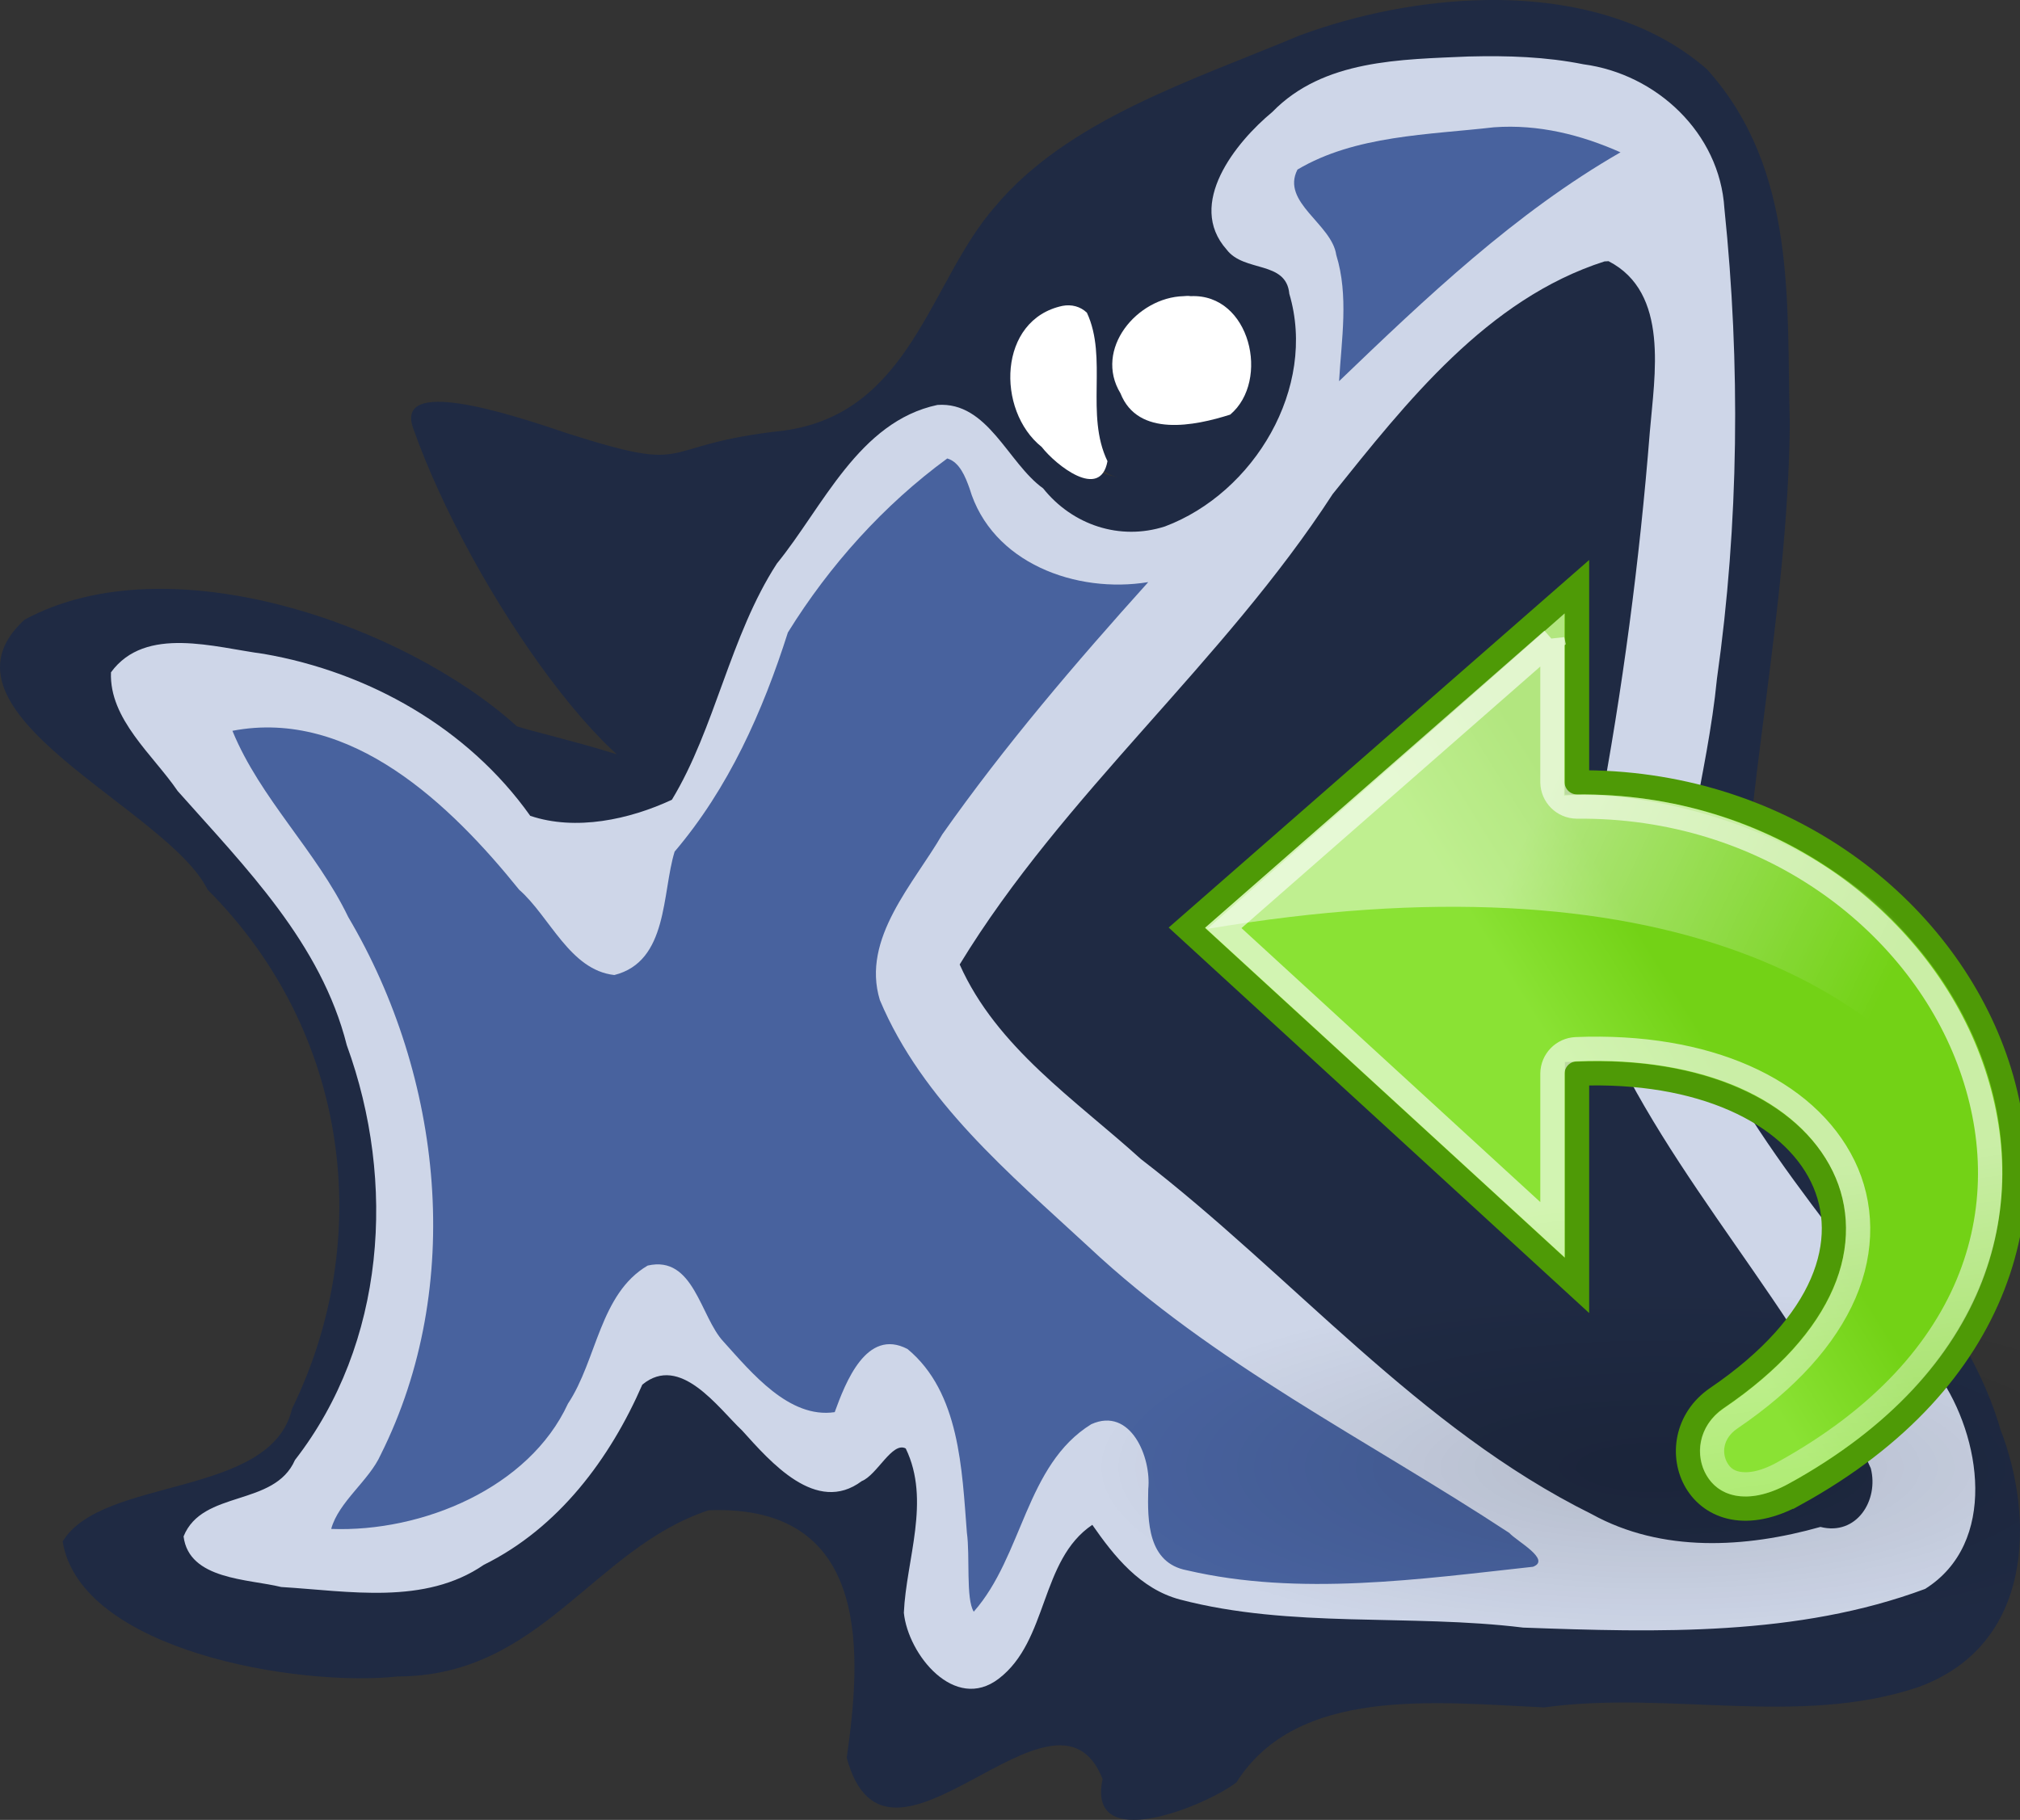 <?xml version="1.0" encoding="UTF-8" standalone="no"?>
<!-- Created with Inkscape (http://www.inkscape.org/) -->

<svg
   xmlns:dc="http://purl.org/dc/elements/1.1/"
   xmlns:cc="http://creativecommons.org/ns#"
   xmlns:rdf="http://www.w3.org/1999/02/22-rdf-syntax-ns#"
   xmlns:svg="http://www.w3.org/2000/svg"
   xmlns="http://www.w3.org/2000/svg"
   xmlns:xlink="http://www.w3.org/1999/xlink"
   xmlns:sodipodi="http://sodipodi.sourceforge.net/DTD/sodipodi-0.dtd"
   xmlns:inkscape="http://www.inkscape.org/namespaces/inkscape"
   id="svg2"
   version="1.1"
   inkscape:version="0.47 r22583"
   width="266.95"
   height="240.561"
   sodipodi:docname="update-app-icon.svg"
   inkscape:export-filename="/home/gg/logo.png"
   inkscape:export-xdpi="32.369999"
   inkscape:export-ydpi="32.369999">
  <rect width="100%" height="100%" fill="#333333" stroke="none"/>
  <defs
     id="defs6">
    <inkscape:perspective
       sodipodi:type="inkscape:persp3d"
       inkscape:vp_x="0 : 0.5 : 1"
       inkscape:vp_y="0 : 1000 : 0"
       inkscape:vp_z="1 : 0.5 : 1"
       inkscape:persp3d-origin="0.5 : 0.33333333 : 1"
       id="perspective10" />
    <inkscape:perspective
       id="perspective3733"
       inkscape:persp3d-origin="0.5 : 0.33333333 : 1"
       inkscape:vp_z="1 : 0.5 : 1"
       inkscape:vp_y="0 : 1000 : 0"
       inkscape:vp_x="0 : 0.5 : 1"
       sodipodi:type="inkscape:persp3d" />
    <inkscape:perspective
       id="perspective3770"
       inkscape:persp3d-origin="0.5 : 0.33333333 : 1"
       inkscape:vp_z="1 : 0.5 : 1"
       inkscape:vp_y="0 : 1000 : 0"
       inkscape:vp_x="0 : 0.5 : 1"
       sodipodi:type="inkscape:persp3d" />
    <inkscape:perspective
       id="perspective3846"
       inkscape:persp3d-origin="0.5 : 0.33333333 : 1"
       inkscape:vp_z="1 : 0.5 : 1"
       inkscape:vp_y="0 : 1000 : 0"
       inkscape:vp_x="0 : 0.5 : 1"
       sodipodi:type="inkscape:persp3d" />
    <inkscape:perspective
       id="perspective2916"
       inkscape:persp3d-origin="0.5 : 0.33333333 : 1"
       inkscape:vp_z="1 : 0.5 : 1"
       inkscape:vp_y="0 : 1000 : 0"
       inkscape:vp_x="0 : 0.5 : 1"
       sodipodi:type="inkscape:persp3d" />
    <linearGradient
       id="linearGradient2635">
      <stop
         style="stop-color:#ffffff;stop-opacity:1;"
         offset="0"
         id="stop2637" />
      <stop
         id="stop2655"
         offset="0.56"
         style="stop-color:#ffffff;stop-opacity:0.72;" />
      <stop
         style="stop-color:#ffffff;stop-opacity:0;"
         offset="1"
         id="stop2639" />
    </linearGradient>
    <linearGradient
       id="linearGradient2617">
      <stop
         style="stop-color:#fbfbfa;stop-opacity:1;"
         offset="0"
         id="stop2619" />
      <stop
         style="stop-color:#d3d7cf"
         offset="1"
         id="stop2621" />
    </linearGradient>
    <linearGradient
       inkscape:collect="always"
       id="linearGradient2609">
      <stop
         style="stop-color:#ffffff;stop-opacity:1"
         offset="0"
         id="stop2611" />
      <stop
         style="stop-color:#eeeeec"
         offset="1"
         id="stop2613" />
    </linearGradient>
    <linearGradient
       inkscape:collect="always"
       id="linearGradient2670">
      <stop
         style="stop-color:#888a85;stop-opacity:1;"
         offset="0"
         id="stop2672" />
      <stop
         style="stop-color:#555753"
         offset="1"
         id="stop2674" />
    </linearGradient>
    <linearGradient
       inkscape:collect="always"
       id="linearGradient2759">
      <stop
         style="stop-color:#ffffff;stop-opacity:1;"
         offset="0"
         id="stop2761" />
      <stop
         style="stop-color:#ffffff;stop-opacity:0;"
         offset="1"
         id="stop2763" />
    </linearGradient>
    <linearGradient
       id="linearGradient2698">
      <stop
         style="stop-color:#555753"
         offset="0"
         id="stop2700" />
      <stop
         id="stop2706"
         offset="0.702"
         style="stop-color:#a3a5a2;stop-opacity:1;" />
      <stop
         style="stop-color:#888a85"
         offset="1"
         id="stop2702" />
    </linearGradient>
    <linearGradient
       inkscape:collect="always"
       id="linearGradient2690">
      <stop
         style="stop-color:#2e3436"
         offset="0"
         id="stop2692" />
      <stop
         style="stop-color:#555753"
         offset="1"
         id="stop2694" />
    </linearGradient>
    <linearGradient
       id="linearGradient2707"
       inkscape:collect="always">
      <stop
         id="stop2709"
         offset="0"
         style="stop-color:#000000;stop-opacity:1;" />
      <stop
         id="stop2711"
         offset="1"
         style="stop-color:#000000;stop-opacity:0;" />
    </linearGradient>
    <radialGradient
       inkscape:collect="always"
       xlink:href="#linearGradient2992"
       id="radialGradient3427"
       gradientUnits="userSpaceOnUse"
       cx="52.5"
       cy="4.5"
       fx="52.5"
       fy="4.5"
       r="10.909" />
    <linearGradient
       id="linearGradient2992">
      <stop
         id="stop2994"
         offset="0"
         style="stop-color:#000000;stop-opacity:1;" />
      <stop
         style="stop-color:#000000;stop-opacity:0.498;"
         offset="0.917"
         id="stop3000" />
      <stop
         id="stop2996"
         offset="1"
         style="stop-color:#000000;stop-opacity:0;" />
    </linearGradient>
    <radialGradient
       inkscape:collect="always"
       xlink:href="#linearGradient2992"
       id="radialGradient2951"
       gradientUnits="userSpaceOnUse"
       cx="52.5"
       cy="4.5"
       fx="52.5"
       fy="4.5"
       r="10.909" />
    <linearGradient
       inkscape:collect="always"
       xlink:href="#linearGradient2707"
       id="linearGradient2953"
       gradientUnits="userSpaceOnUse"
       gradientTransform="translate(202.507,23.538)"
       x1="9.5"
       y1="26.5"
       x2="9.062"
       y2="34.562" />
    <radialGradient
       inkscape:collect="always"
       xlink:href="#linearGradient2635"
       id="radialGradient2955"
       gradientUnits="userSpaceOnUse"
       gradientTransform="matrix(1.317,0,0,1.317,-20.58,-12.043)"
       cx="64.597"
       cy="37.572"
       fx="64.597"
       fy="37.572"
       r="9.25" />
    <radialGradient
       inkscape:collect="always"
       xlink:href="#linearGradient2617"
       id="radialGradient2957"
       gradientUnits="userSpaceOnUse"
       gradientTransform="matrix(0,-1.687,1.663,0,41.654,111.74)"
       cx="59.787"
       cy="10.902"
       fx="59.787"
       fy="10.902"
       r="10.556" />
    <radialGradient
       inkscape:collect="always"
       xlink:href="#linearGradient2609"
       id="radialGradient2959"
       gradientUnits="userSpaceOnUse"
       gradientTransform="matrix(0,1.926,-2.101,-2.103013e-6,39.436,-89.543)"
       cx="45.095"
       cy="-2.694"
       fx="45.095"
       fy="-2.694"
       r="10.498" />
    <linearGradient
       inkscape:collect="always"
       xlink:href="#linearGradient2670"
       id="linearGradient2961"
       gradientUnits="userSpaceOnUse"
       x1="42.045"
       y1="4.5"
       x2="62.955"
       y2="4.5" />
    <linearGradient
       inkscape:collect="always"
       xlink:href="#linearGradient2759"
       id="linearGradient2963"
       gradientUnits="userSpaceOnUse"
       x1="-19.562"
       y1="32"
       x2="-19.562"
       y2="35.412" />
    <linearGradient
       inkscape:collect="always"
       xlink:href="#linearGradient2698"
       id="linearGradient2965"
       gradientUnits="userSpaceOnUse"
       x1="81.596"
       y1="52.866"
       x2="79.83"
       y2="54.632" />
    <linearGradient
       inkscape:collect="always"
       xlink:href="#linearGradient2690"
       id="linearGradient2967"
       gradientUnits="userSpaceOnUse"
       x1="83.66"
       y1="53.212"
       x2="81.068"
       y2="55.803" />
    <inkscape:perspective
       id="perspective2840"
       inkscape:persp3d-origin="0.5 : 0.33333333 : 1"
       inkscape:vp_z="1 : 0.5 : 1"
       inkscape:vp_y="0 : 1000 : 0"
       inkscape:vp_x="0 : 0.5 : 1"
       sodipodi:type="inkscape:persp3d" />
    <linearGradient
       inkscape:collect="always"
       xlink:href="#linearGradient5891"
       id="linearGradient5897"
       x1="15.457"
       y1="8.734"
       x2="25.561"
       y2="13.526"
       gradientUnits="userSpaceOnUse"
       gradientTransform="matrix(1.431,0,0,1.43,189.903,235.486)" />
    <linearGradient
       inkscape:collect="always"
       id="linearGradient5891">
      <stop
         style="stop-color:#ffffff;stop-opacity:1;"
         offset="0"
         id="stop5893" />
      <stop
         style="stop-color:#ffffff;stop-opacity:0;"
         offset="1"
         id="stop5895" />
    </linearGradient>
    <linearGradient
       inkscape:collect="always"
       xlink:href="#linearGradient5132"
       id="linearGradient5138"
       x1="21.552"
       y1="29.205"
       x2="18.072"
       y2="55.692"
       gradientUnits="userSpaceOnUse"
       gradientTransform="matrix(-1,0,0,1,240.549,233.131)" />
    <linearGradient
       inkscape:collect="always"
       id="linearGradient5132">
      <stop
         style="stop-color:white;stop-opacity:1;"
         offset="0"
         id="stop5134" />
      <stop
         style="stop-color:white;stop-opacity:0;"
         offset="1"
         id="stop5136" />
    </linearGradient>
    <linearGradient
       inkscape:collect="always"
       xlink:href="#linearGradient1913"
       id="linearGradient1919"
       x1="13.188"
       y1="35.938"
       x2="17.938"
       y2="38.875"
       gradientUnits="userSpaceOnUse"
       gradientTransform="matrix(-1,0,0,1,240.549,233.131)" />
    <linearGradient
       id="linearGradient1913">
      <stop
         style="stop-color:#73d216;stop-opacity:1"
         offset="0"
         id="stop1915" />
      <stop
         style="stop-color:#8ae234;stop-opacity:1"
         offset="1"
         id="stop1917" />
    </linearGradient>
    <radialGradient
       inkscape:collect="always"
       xlink:href="#linearGradient8662"
       id="radialGradient8668"
       cx="24.837"
       cy="36.421"
       fx="24.837"
       fy="36.421"
       r="15.645"
       gradientTransform="matrix(1,0,0,0.537,0,16.873)"
       gradientUnits="userSpaceOnUse" />
    <linearGradient
       inkscape:collect="always"
       id="linearGradient8662">
      <stop
         style="stop-color:#000000;stop-opacity:1;"
         offset="0"
         id="stop8664" />
      <stop
         style="stop-color:#000000;stop-opacity:0;"
         offset="1"
         id="stop8666" />
    </linearGradient>
    <radialGradient
       r="15.645"
       fy="36.421"
       fx="24.837"
       cy="36.421"
       cx="24.837"
       gradientTransform="matrix(1,0,0,0.537,0,16.873)"
       gradientUnits="userSpaceOnUse"
       id="radialGradient2864"
       xlink:href="#linearGradient8662"
       inkscape:collect="always" />
    <radialGradient
       inkscape:collect="always"
       xlink:href="#linearGradient8662"
       id="radialGradient2933"
       gradientUnits="userSpaceOnUse"
       gradientTransform="matrix(1,0,0,0.537,0,16.873)"
       cx="24.837"
       cy="36.421"
       fx="24.837"
       fy="36.421"
       r="15.645" />
    <linearGradient
       inkscape:collect="always"
       xlink:href="#linearGradient1913"
       id="linearGradient2935"
       gradientUnits="userSpaceOnUse"
       gradientTransform="matrix(-1,0,0,1,240.549,233.131)"
       x1="13.188"
       y1="35.938"
       x2="17.938"
       y2="38.875" />
    <linearGradient
       inkscape:collect="always"
       xlink:href="#linearGradient5132"
       id="linearGradient2937"
       gradientUnits="userSpaceOnUse"
       gradientTransform="matrix(-1,0,0,1,240.549,233.131)"
       x1="21.552"
       y1="29.205"
       x2="18.072"
       y2="55.692" />
    <linearGradient
       inkscape:collect="always"
       xlink:href="#linearGradient5891"
       id="linearGradient2939"
       gradientUnits="userSpaceOnUse"
       gradientTransform="matrix(1.431,0,0,1.43,189.903,235.486)"
       x1="15.457"
       y1="8.734"
       x2="25.561"
       y2="13.526" />
  </defs>
  <sodipodi:namedview
     pagecolor="#ffffff"
     bordercolor="#666666"
     borderopacity="1"
     objecttolerance="10"
     gridtolerance="10"
     guidetolerance="10"
     inkscape:pageopacity="0"
     inkscape:pageshadow="2"
     inkscape:window-width="1680"
     inkscape:window-height="999"
     id="namedview4"
     showgrid="false"
     inkscape:zoom="0.88566909"
     inkscape:cx="376.16988"
     inkscape:cy="187.48743"
     inkscape:window-x="0"
     inkscape:window-y="0"
     inkscape:window-maximized="1"
     inkscape:current-layer="layer3" />
  <g
     inkscape:groupmode="layer"
     id="layer2"
     inkscape:label="Réteg"
     style="display:inline"
     transform="translate(-72.019,-79.258)">
    <path
       style="fill:#1f2a43;fill-opacity:1"
       d="m 268.297,79.267 c -8.467,0.138 -17.055,1.922 -24.469,4.656 -14.432,6.038 -30.777,11.209 -40.344,22.688 -8.603,9.813 -11.052,27.248 -27.844,29.562 -17.667,1.928 -11.172,5.931 -28.719,0.344 -8.222,-2.807 -22.662,-7.367 -20.312,-0.688 7.537,21.432 28.388,51.209 37.446,47.772 3.601,-8.815 6.789,-21.074 12.054,-29.304 6.17,-6.878 11.07,-19.875 22.219,-20.188 8.746,7.141 15.164,23.51 31.125,15.219 13.133,-6.826 19.887,-23.897 12.906,-35.5 -19.197,-2.105 -2.739,-21.745 9.406,-24.344 15.782,-1.625 40.317,-4.259 45.562,12.75 6.639,34.553 -0.214,69.474 -6.188,103.719 5.692,16.472 16.439,31.296 28,45.312 8.891,10.002 18.985,25.646 7.094,36.75 -20.709,6.617 -43.375,5.749 -65.031,3.844 -13.53,-1.9 -31.562,2.739 -40.906,-8.156 -4.516,-13.469 -12.002,5.407 -13.438,10.906 -5.396,13.848 -17.048,1.309 -13.031,-7.344 2.627,-5.548 1.527,-28.415 -7.188,-14.469 -12.933,10.143 -16.923,-20.373 -31.438,-12.062 -3.059,10.75 -11.383,20.669 -23.281,25.75 -11.448,4.89 -54.285,-1.719 -22.781,-9.156 17.458,-19.576 17.867,-44.778 7.875,-66.969 -3.803,-14.075 -23.641,-26.96 -28.969,-40.406 0.487,-7.96 23.005,-2.319 30.281,0.719 9.754,3.519 17.807,10.029 22.156,17.875 7.225,3.372 23.444,-0.565 22.599,-4.395 -0.846,-3.83 -18.756,-7.565 -22.755,-8.886 -14.682,-13.304 -45.888,-24.471 -65.062,-14.094 -13.449,12.275 18.905,24.91 24.188,35.687 18.84,18.854 22.106,46.234 11.156,68.625 -2.772,11.818 -25.056,8.899 -30.312,17.531 2.37,14.473 31.198,19.273 44.312,17.844 18.9,-0.047 25.788,-16.92 41.062,-21.969 22.114,-0.847 20.006,20.134 18.25,32.719 5.345,19.835 27.564,-12.99 33.812,2.812 -2.178,10.061 13.638,3.547 17.688,0.438 8.031,-12.709 26.243,-10.58 40.656,-9.906 16.329,-2.266 33.52,2.582 49.281,-2.625 15.508,-5.511 15.501,-22.576 11.031,-34.094 -6.268,-21.74 -29.565,-36.821 -34.531,-58.875 0.562,-24.712 6.457,-49.268 6.688,-74.062 -0.447,-15.794 1.045,-33.56 -10.938,-46.875 -7.75,-6.77 -18.427,-9.334 -29.312,-9.156 z m 16.906,32.594 c -19.337,3.092 -40.753,33.686 -47.531,45.031 -16.16,18.272 -30.818,32.867 -40.875,49.719 4.842,14.555 35.056,33.612 45.875,45.156 15.941,13.974 44.107,42.722 69.125,30.688 8.915,2.511 10.569,-6.359 8.625,-11.438 -10.788,-22.647 -31.631,-41.562 -38.25,-65.75 2.23,-18.282 6.69,-36.334 8.5,-54.656 -1.463,-11.205 8.2,-30.765 -5.469,-38.75 z m -56.094,8.281 c 4.437,-0.058 8.435,3.244 5.562,11.781 -0.73,1.629 -9.615,2.209 -11.219,1.156 -6.482,-7.211 -0.048,-12.863 5.656,-12.938 z m -15.781,1.062 c 4.889,0.311 -2.63,19.899 7,21.25 -9.093,-1.429 -17.064,-11.908 -11.156,-19.219 1.944,-1.504 3.251,-2.089 4.156,-2.031 z"
       id="path2820"
       sodipodi:nodetypes="cccccsccccccccccccccccccccccscccccccccccccccccccccccccccccccccc" />
    <path
       style="fill:#ced6e8;fill-opacity:1;stroke:none"
       d="m 266.219,86.719 c -9.112,0.41 -19.295,0.383 -26.062,7.344 -4.826,3.993 -11.407,12.148 -6.031,18.188 2.295,3.04 7.876,1.412 8.281,5.844 3.689,12.42 -4.665,26.33 -16.438,30.75 -5.968,1.919 -12.231,-0.195 -16.094,-5.031 -4.664,-3.336 -7.291,-11.498 -13.969,-11.031 -10.402,2.211 -15.118,13.473 -21.219,20.969 -6.195,9.552 -8.154,21.797 -13.875,31.219 -5.602,2.616 -12.714,4.153 -18.719,2.125 -8.215,-11.584 -21.312,-18.992 -35.219,-21.406 -6.439,-0.839 -15.643,-3.796 -20.188,2.438 -0.246,6.209 5.578,10.928 8.812,15.688 8.967,10.101 18.956,20.109 22.352,33.603 6.59,18.096 5.12,39.431 -6.852,54.834 -2.731,6.229 -12.226,3.891 -14.719,10.094 0.717,5.738 8.521,5.612 12.906,6.688 8.963,0.543 18.96,2.437 26.781,-2.938 9.88,-4.874 16.69,-14.059 20.938,-23.812 4.994,-4.119 10.006,3.054 13.188,6.062 3.731,4.126 9.798,11.194 15.812,6.688 2.026,-0.804 4.038,-5.273 5.812,-4.312 3.335,6.891 0.065,14.657 -0.25,21.719 0.56,5.526 6.719,13.156 12.531,8.719 6.585,-5.024 5.435,-15.667 12.375,-20.344 2.868,4.128 6.308,8.469 11.594,9.875 14.675,3.848 30.302,1.865 45.342,3.708 17.755,0.649 36.287,1.158 53.126,-5.114 9.616,-6.053 7.452,-20.103 1.795,-28.231 -11.906,-17.645 -27.635,-33.223 -34.639,-53.8 -0.053,-12.825 4.08,-25.476 5.331,-38.29 2.902,-20.482 3.117,-41.609 0.982,-62.167 -0.616,-9.945 -8.957,-17.758 -18.626,-19.043 -4.954,-0.996 -10.018,-1.159 -15.062,-1.031 z m 18.375,27.062 c 8.077,4.162 6.078,15.07 5.456,22.553 -1.356,17.091 -3.595,34.064 -6.787,50.971 -1.14,8.786 -4.746,18.316 0.207,26.632 9.115,21.287 26.447,38.332 35.781,59.406 1.082,4.22 -1.862,8.965 -6.656,7.75 -9.89,2.792 -20.946,3.438 -30.219,-1.688 -22.892,-11.341 -39.569,-31.539 -59.58,-46.933 -8.641,-7.826 -19.068,-14.747 -23.951,-25.724 13.742,-22.564 34.838,-39.891 49.288,-62.175 9.741,-12.13 20.404,-25.785 35.931,-30.762 0.178,0.011 0.354,-0.034 0.531,-0.031 z"
       id="path3863" />
    <path
       style="fill:#ffffff;fill-opacity:1;stroke:none"
       d="m 228.438,118.406 c -6.166,0.155 -11.885,7.019 -8.344,12.844 2.309,5.847 9.815,4.305 14.5,2.812 5.319,-4.483 2.66,-16.029 -5.219,-15.656 -0.309,-0.049 -0.628,-0.042 -0.938,0 z"
       id="path3867" />
    <path
       style="fill:#ffffff;fill-opacity:1;stroke:none"
       d="m 212.438,119.688 c -8.532,1.799 -8.806,13.822 -2.75,18.656 1.825,2.357 7.739,7.114 8.688,1.875 -2.966,-6.133 0.063,-13.675 -2.719,-19.625 -0.851,-0.826 -2.04,-1.132 -3.219,-0.906 z"
       id="path3869" />
  </g>
  <g
     inkscape:groupmode="layer"
     id="layer1"
     inkscape:label="halbelső"
     style="display:inline"
     transform="translate(-72.019,-79.258)">
    <path
       style="fill:#48629e;fill-opacity:1;stroke:none"
       d="m 197.203,139.86 c -8.39,6.138 -15.57,14.138 -21.062,23 -3.343,10.493 -7.832,20.567 -14.969,28.969 -1.688,5.478 -0.83,14.527 -7.969,16.312 -5.881,-0.654 -8.508,-7.71 -12.577,-11.278 -9.011,-11.194 -22.253,-24.009 -37.892,-21.003 3.679,8.973 11.106,15.877 15.312,24.625 12.487,21.131 15.454,48.753 4.28,71.069 -1.512,3.401 -5.572,6.23 -6.538,9.804 12.033,0.452 26.145,-5.412 31.289,-16.56 3.833,-5.747 4.186,-14.518 10.531,-18.25 6.114,-1.407 6.95,6.787 10.031,10.062 3.682,4.071 8.664,10.204 14.688,9.312 1.404,-3.844 4.182,-11.197 9.625,-8.344 6.914,5.726 7.189,15.942 7.844,24.281 0.432,3.083 -0.157,8.748 0.906,10.438 6.514,-7.372 6.838,-19.401 15.531,-24.781 5.204,-2.347 7.971,4.406 7.531,8.594 -0.115,4.251 -0.063,9.749 5.125,10.719 14.818,3.457 30.764,1.165 45.719,-0.469 2.478,-0.936 -2.221,-3.425 -3.125,-4.469 -18.768,-12.344 -39.134,-22.359 -55.625,-37.844 -10.411,-9.63 -21.942,-19.235 -27.562,-32.594 -2.492,-8.15 4.518,-15.428 8.25,-21.906 8.252,-11.726 17.615,-22.673 27.219,-33.344 -9.499,1.562 -20.703,-2.505 -23.625,-12.406 -0.538,-1.494 -1.304,-3.469 -2.938,-3.938 z"
       id="path3669-1-0"
       sodipodi:nodetypes="ccccccccccccccccccccccccccc" />
    <path
       style="fill:#48629e;fill-opacity:1;stroke:none"
       d="m 269.484,96.079 c -8.659,1 -18.365,1.056 -26,5.594 -2.221,4.329 4.548,7.183 5.125,11.281 1.671,5.386 0.692,11.163 0.375,16.688 11.507,-11.049 23.291,-22.263 37.188,-30.25 -5.211,-2.318 -10.843,-3.732 -16.688,-3.312 z"
       id="path3677-0-9" />
  </g>
  <g
     inkscape:groupmode="layer"
     id="layer3"
     inkscape:label="operation-icon">
    <g
       id="g2927"
       transform="matrix(3.207,0,0,3.207,-478.292,-684.53)">
      <path
         sodipodi:type="arc"
         style="opacity:0.13;fill:url(#radialGradient2933);fill-opacity:1;fill-rule:evenodd;stroke:none;stroke-width:1;marker:none;visibility:visible;display:inline;overflow:visible"
         id="path8660"
         sodipodi:cx="24.837126"
         sodipodi:cy="36.421127"
         sodipodi:rx="15.644737"
         sodipodi:ry="8.3968935"
         d="m 40.482,36.421 c 0,4.637 -7.004,8.397 -15.645,8.397 -8.64,0 -15.645,-3.759 -15.645,-8.397 0,-4.637 7.004,-8.397 15.645,-8.397 8.64,0 15.645,3.759 15.645,8.397 z"
         transform="matrix(-1.48,0,0,-0.872,254.101,305.698)" />
      <path
         sodipodi:nodetypes="ccccccss"
         id="path1432"
         d="m 223.124,275.024 c 17.141,-9.451 7.489,-29.484 -8.998,-29.327 l 0,-8.066 -16.078,14.058 16.078,14.743 c 0,0 0,-8.729 0,-8.729 10.235,-0.415 14.742,7.267 5.772,13.363 -2.567,1.745 -0.789,6.171 3.225,3.957 z"
         style="fill:url(#linearGradient2935);fill-opacity:1;fill-rule:nonzero;stroke:#4e9a06;stroke-width:1;stroke-linecap:butt;stroke-linejoin:miter;stroke-miterlimit:4;stroke-opacity:1;stroke-dasharray:none;stroke-dashoffset:0;marker:none;visibility:visible;display:block;overflow:visible" />
      <path
         id="path4247"
         d="m 213.112,239.818 0,5.875 c 0.008,0.549 0.451,0.992 1,1 7.83,-0.075 13.982,4.681 16.156,10.438 2.174,5.756 0.578,12.491 -7.656,17.031 -0.85,0.469 -1.466,0.516 -1.875,0.438 -0.409,-0.078 -0.668,-0.297 -0.844,-0.594 -0.352,-0.593 -0.3,-1.507 0.562,-2.094 2.357,-1.602 3.909,-3.351 4.688,-5.156 0.779,-1.805 0.74,-3.672 -0.031,-5.25 -1.542,-3.155 -5.654,-5.031 -11.031,-4.812 -0.537,0.025 -0.961,0.463 -0.969,1 0,0 0,3.934 0,6.438 l -13.562,-12.438 13.562,-11.875 z"
         style="opacity:0.618;fill:none;stroke:url(#linearGradient2937);stroke-width:1;stroke-linecap:butt;stroke-linejoin:miter;stroke-miterlimit:4;stroke-opacity:1;stroke-dashoffset:0;marker:none;visibility:visible;display:block;overflow:visible" />
      <path
         sodipodi:nodetypes="ccccc"
         id="path4920"
         d="m 198.889,251.736 c 18.55,-3.13 28.895,2.15 32.795,10.436 0.154,-12.643 -12.963,-16.32 -18.09,-15.933 l 0.016,-7.506 -14.721,13.003 z"
         style="opacity:0.45;fill:url(#linearGradient2939);fill-opacity:1;fill-rule:evenodd;stroke:none" />
    </g>
  </g>
</svg>
